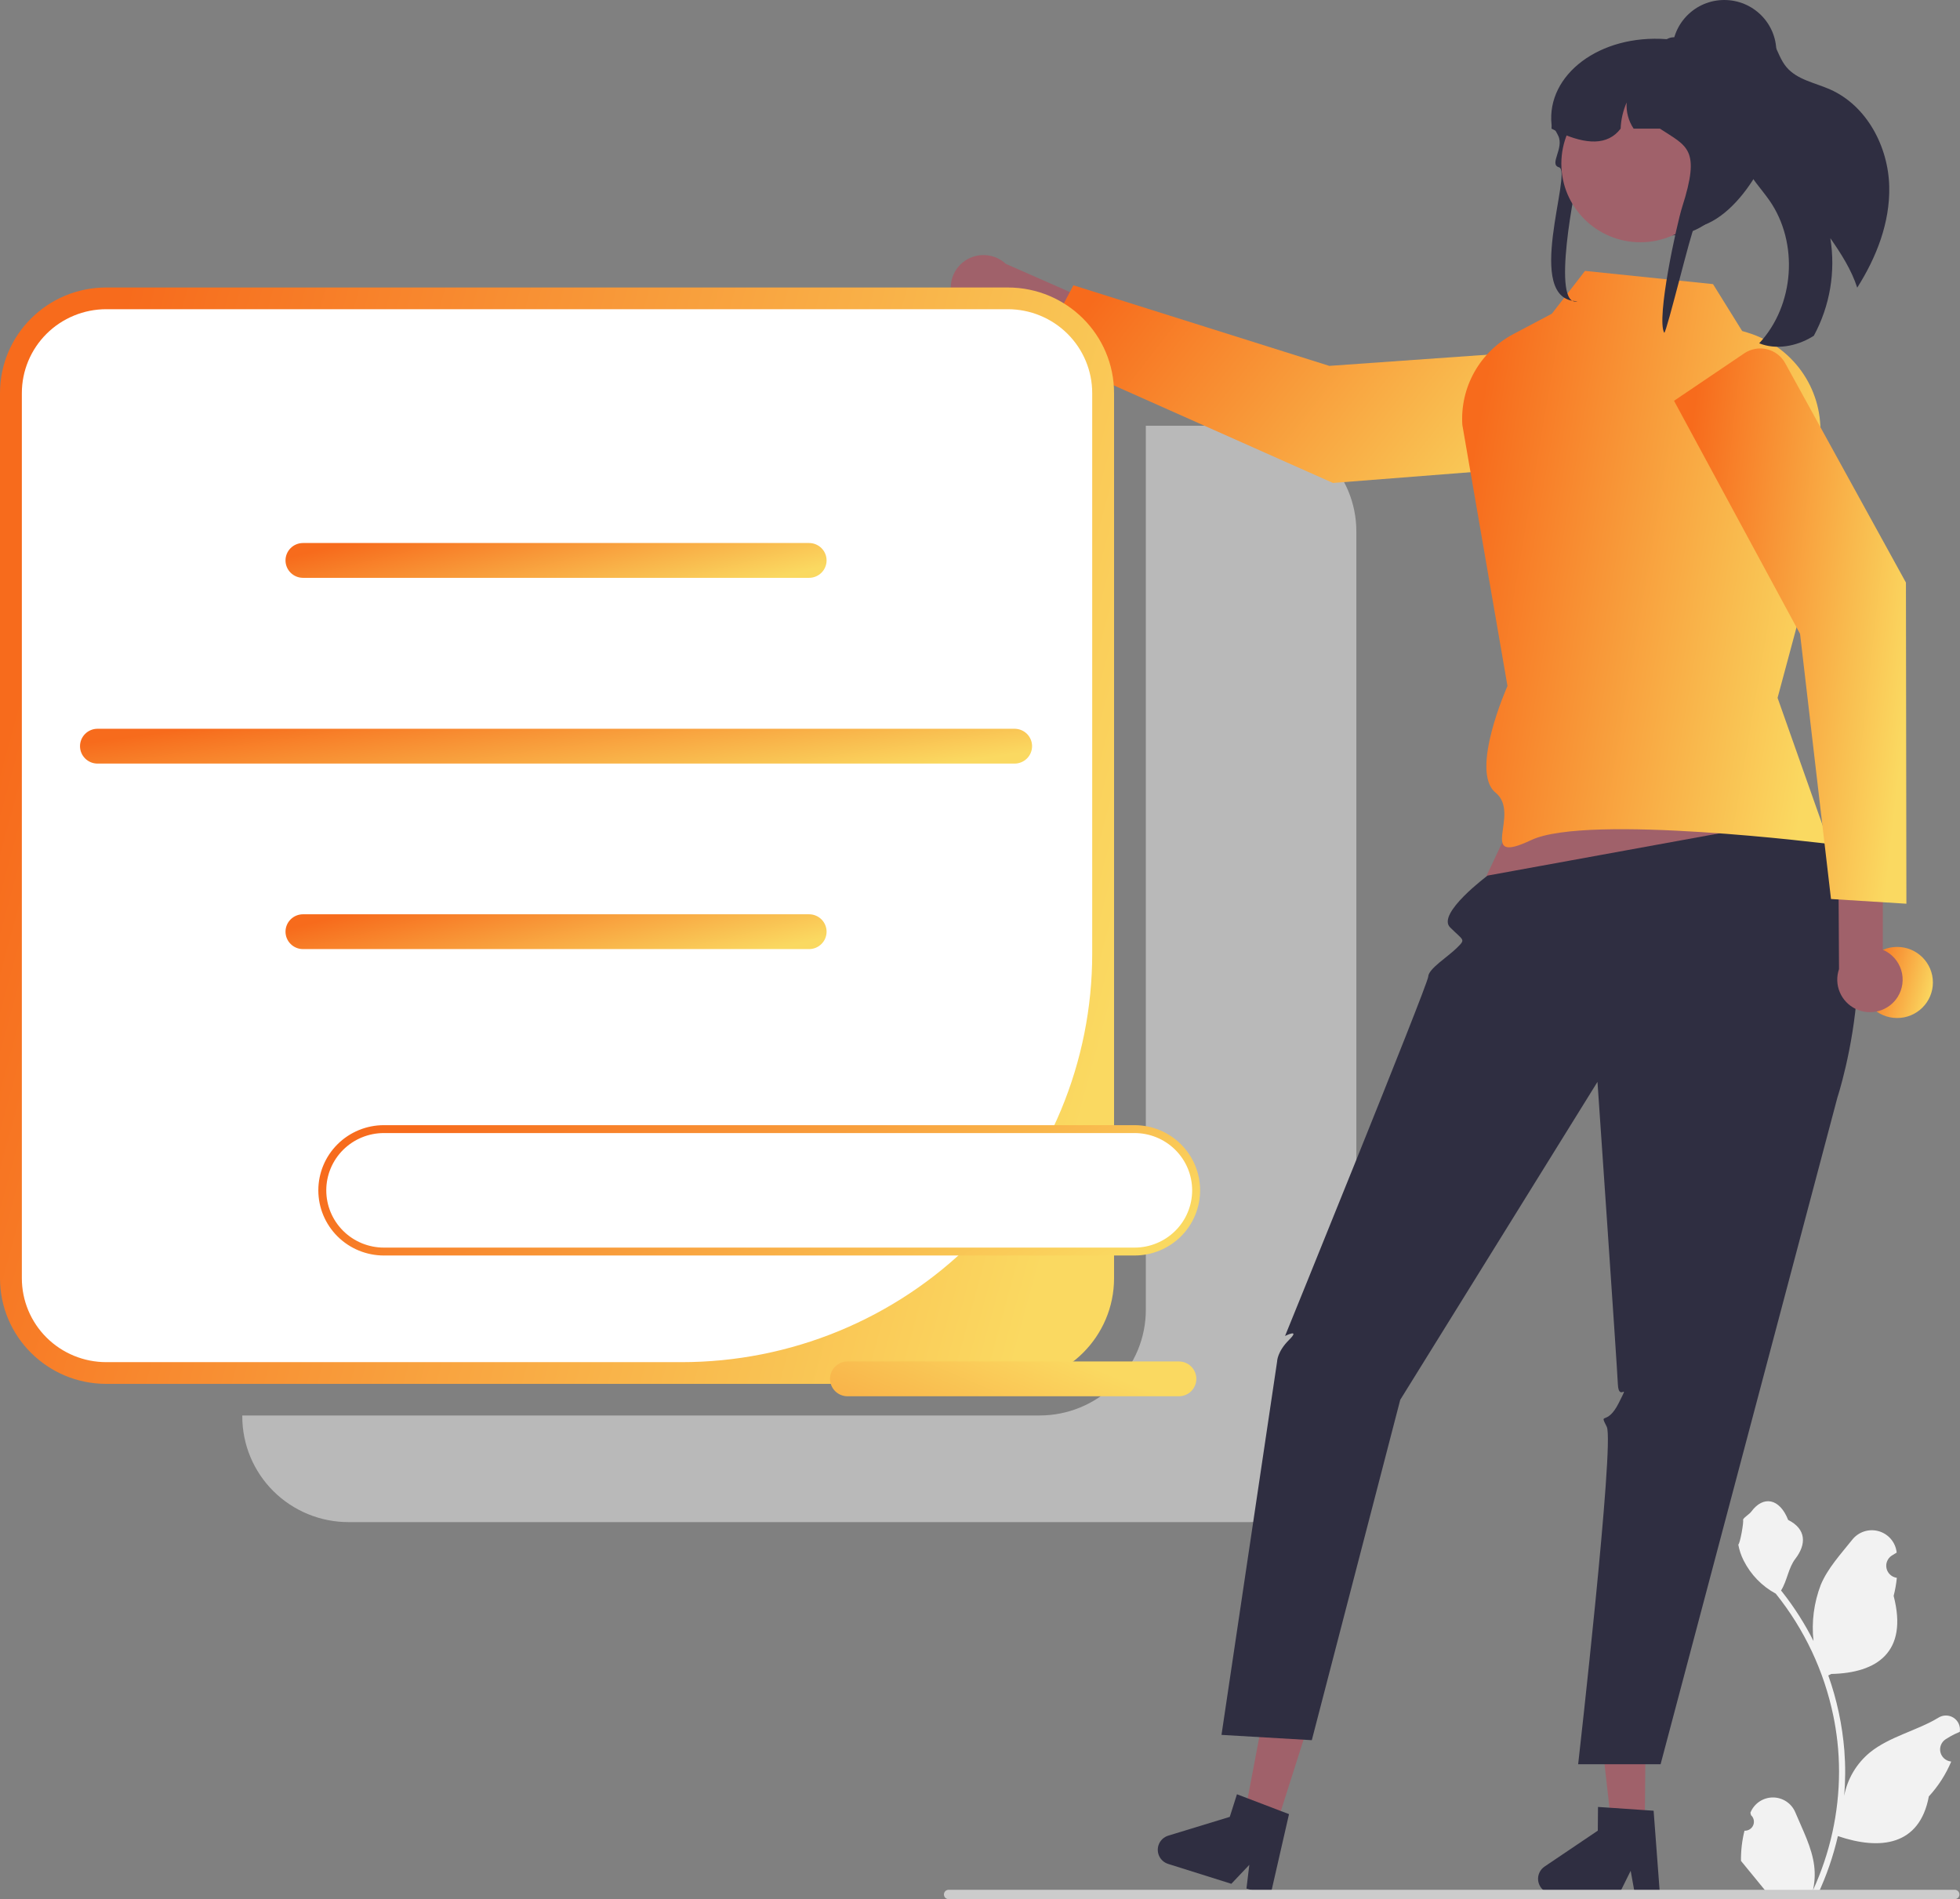 <svg width="225" height="218" viewBox="0 0 225 218" fill="none" xmlns="http://www.w3.org/2000/svg">
<rect x="0" y="0" width="225" height="218" fill="#808080" stroke="none"/>
<g clip-path="url(#clip0_216_3614)">
<path d="M143.509 48.868H131.537V150.352C131.537 151.944 131.221 153.521 130.609 154.992C129.996 156.463 129.098 157.8 127.965 158.925C126.833 160.051 125.489 160.944 124.009 161.554C122.53 162.163 120.944 162.477 119.342 162.477H27.814V162.593C27.814 164.185 28.129 165.762 28.742 167.233C29.355 168.704 30.253 170.04 31.385 171.166C32.518 172.292 33.862 173.185 35.342 173.795C36.821 174.404 38.407 174.718 40.008 174.718H143.508C145.11 174.718 146.696 174.404 148.175 173.795C149.655 173.185 150.999 172.292 152.131 171.166C153.264 170.04 154.162 168.704 154.775 167.233C155.387 165.762 155.703 164.185 155.703 162.593V60.992C155.703 57.777 154.418 54.693 152.131 52.419C149.844 50.145 146.743 48.868 143.509 48.868Z" fill="#B9B9B9"/>
<path d="M200.26 210.142C200.472 210.152 200.682 210.096 200.861 209.983C201.04 209.871 201.18 209.706 201.262 209.511C201.344 209.316 201.364 209.101 201.319 208.895C201.273 208.689 201.166 208.502 201.01 208.359L200.939 208.078C200.948 208.056 200.958 208.033 200.967 208.011C201.181 207.51 201.538 207.082 201.996 206.782C202.453 206.482 202.989 206.323 203.536 206.325C204.084 206.327 204.619 206.49 205.074 206.794C205.528 207.097 205.883 207.527 206.093 208.03C206.931 210.038 207.998 212.049 208.261 214.171C208.377 215.11 208.328 216.061 208.117 216.982C210.086 212.712 211.108 208.07 211.115 203.372C211.115 202.193 211.05 201.015 210.918 199.843C210.809 198.883 210.658 197.929 210.464 196.983C209.409 191.845 207.143 187.03 203.853 182.933C202.26 182.069 200.972 180.74 200.163 179.126C199.869 178.546 199.662 177.927 199.547 177.287C199.727 177.311 200.224 174.59 200.089 174.424C200.339 174.046 200.787 173.858 201.061 173.489C202.421 171.656 204.294 171.976 205.272 174.467C207.361 175.516 207.382 177.255 206.1 178.927C205.284 179.991 205.172 181.431 204.456 182.57C204.53 182.664 204.607 182.754 204.68 182.848C206.026 184.569 207.199 186.417 208.182 188.365C207.943 186.182 208.229 183.974 209.015 181.923C209.812 180.011 211.306 178.4 212.622 176.748C212.97 176.304 213.443 175.972 213.98 175.795C214.517 175.618 215.096 175.603 215.641 175.753C216.187 175.903 216.676 176.21 217.046 176.636C217.417 177.061 217.652 177.587 217.722 178.145C217.724 178.17 217.727 178.194 217.729 178.219C217.534 178.328 217.343 178.444 217.156 178.568C216.92 178.724 216.738 178.947 216.633 179.208C216.527 179.469 216.504 179.755 216.565 180.03C216.626 180.304 216.769 180.554 216.976 180.746C217.182 180.939 217.442 181.064 217.721 181.107L217.75 181.112C217.68 181.812 217.557 182.506 217.382 183.188C219.07 189.678 215.426 192.042 210.223 192.148C210.108 192.207 209.996 192.265 209.881 192.321C210.869 195.105 211.489 198.005 211.725 200.947C211.858 202.684 211.85 204.428 211.701 206.163L211.71 206.101C212.087 204.172 213.122 202.431 214.64 201.173C216.895 199.331 220.081 198.653 222.514 197.172C222.772 197.007 223.073 196.919 223.38 196.918C223.687 196.918 223.989 197.004 224.248 197.168C224.507 197.332 224.714 197.566 224.844 197.843C224.974 198.12 225.021 198.428 224.981 198.731L224.971 198.795C224.609 198.942 224.255 199.111 223.914 199.302C223.718 199.411 223.527 199.528 223.34 199.651C223.105 199.807 222.923 200.03 222.817 200.291C222.712 200.552 222.688 200.839 222.749 201.113C222.811 201.388 222.954 201.637 223.16 201.83C223.366 202.022 223.626 202.148 223.906 202.19L223.935 202.195C223.955 202.198 223.973 202.201 223.993 202.204C223.374 203.675 222.504 205.029 221.422 206.207C220.367 211.872 215.834 212.41 210.985 210.76H210.982C210.45 213.059 209.68 215.296 208.682 217.436H200.466C200.436 217.345 200.41 217.252 200.383 217.161C201.144 217.209 201.907 217.163 202.657 217.026C202.047 216.283 201.438 215.533 200.828 214.789C200.814 214.775 200.802 214.761 200.79 214.745C200.481 214.365 200.168 213.987 199.859 213.606L199.859 213.606C199.842 212.439 199.977 211.275 200.26 210.142L200.26 210.142Z" fill="#F2F2F2"/>
<path d="M109.761 35.063C110.061 35.515 110.457 35.897 110.919 36.182C111.382 36.467 111.902 36.649 112.443 36.714C112.983 36.78 113.532 36.728 114.05 36.563C114.569 36.397 115.045 36.121 115.445 35.755L132.528 43.418L135.821 39.241L115.465 30.287C114.794 29.662 113.916 29.303 112.998 29.279C112.079 29.255 111.183 29.567 110.48 30.156C109.777 30.745 109.315 31.569 109.183 32.474C109.05 33.378 109.256 34.299 109.761 35.063H109.761Z" fill="#A0616A"/>
<path d="M183.073 39.842L184.767 49.388C184.846 49.833 184.831 50.29 184.722 50.729C184.613 51.168 184.412 51.58 184.134 51.937C183.855 52.295 183.505 52.59 183.105 52.806C182.705 53.02 182.264 53.15 181.81 53.185L153.021 55.436L119.181 40.377L123.223 32.748L152.599 41.998L183.073 39.842Z" fill="url(#paint0_linear_216_3614)"/>
<path d="M115.695 33H12.194C5.46 33 0 38.428 0 45.125V146.725C0 153.421 5.46 158.85 12.194 158.85H115.695C122.429 158.85 127.889 153.421 127.889 146.725V45.125C127.889 38.428 122.429 33 115.695 33Z" fill="url(#paint1_linear_216_3614)"/>
<path d="M12.194 35.493C10.922 35.493 9.663 35.742 8.488 36.227C7.312 36.711 6.244 37.42 5.345 38.314C4.446 39.209 3.732 40.27 3.245 41.439C2.758 42.608 2.508 43.86 2.508 45.125V146.725C2.508 149.28 3.528 151.729 5.345 153.536C7.162 155.342 9.625 156.356 12.194 156.356H78.251C84.44 156.356 90.569 155.144 96.287 152.789C102.005 150.434 107.201 146.983 111.577 142.631C115.953 138.279 119.425 133.113 121.794 127.428C124.162 121.742 125.381 115.649 125.381 109.495V45.125C125.381 43.86 125.131 42.608 124.644 41.439C124.157 40.27 123.444 39.209 122.544 38.314C121.645 37.42 120.577 36.711 119.402 36.227C118.226 35.742 116.967 35.493 115.695 35.493H12.194Z" fill="white"/>
<path d="M92.878 66.328H34.785C34.252 66.328 33.741 66.117 33.364 65.742C32.987 65.367 32.775 64.859 32.775 64.329C32.775 63.799 32.987 63.291 33.364 62.916C33.741 62.541 34.252 62.331 34.785 62.331H92.878C93.411 62.331 93.922 62.541 94.299 62.916C94.676 63.291 94.888 63.799 94.888 64.329C94.888 64.859 94.676 65.367 94.299 65.742C93.922 66.117 93.411 66.328 92.878 66.328Z" fill="url(#paint2_linear_216_3614)"/>
<path d="M92.878 108.944H34.785C34.252 108.944 33.741 108.733 33.364 108.358C32.987 107.984 32.775 107.475 32.775 106.945C32.775 106.415 32.987 105.907 33.364 105.532C33.741 105.157 34.252 104.947 34.785 104.947H92.878C93.411 104.947 93.922 105.157 94.299 105.532C94.676 105.907 94.888 106.415 94.888 106.945C94.888 107.475 94.676 107.984 94.299 108.358C93.922 108.733 93.411 108.944 92.878 108.944Z" fill="url(#paint3_linear_216_3614)"/>
<path d="M116.468 87.65H11.195C10.662 87.65 10.151 87.439 9.774 87.064C9.397 86.689 9.185 86.181 9.185 85.651C9.185 85.121 9.397 84.613 9.774 84.238C10.151 83.863 10.662 83.653 11.195 83.653H116.468C117.001 83.653 117.512 83.863 117.889 84.238C118.266 84.613 118.478 85.121 118.478 85.651C118.478 86.181 118.266 86.689 117.889 87.064C117.512 87.439 117.001 87.65 116.468 87.65Z" fill="url(#paint4_linear_216_3614)"/>
<path d="M179.436 81.917L168.948 104.132L209.291 100.07L200.869 78.744L179.436 81.917Z" fill="#A0616A"/>
<path d="M188.815 209.6L184.99 209.568L183.297 194.556L188.941 194.604L188.815 209.6Z" fill="#A0616A"/>
<path d="M176.563 215.647C176.559 216.098 176.736 216.532 177.054 216.854C177.372 217.175 177.805 217.358 178.258 217.363L185.863 217.426L187.194 214.743L187.683 217.439L190.553 217.465L189.828 207.846L188.83 207.78L184.758 207.501L183.444 207.414L183.421 210.135L177.312 214.255C177.083 214.41 176.896 214.617 176.765 214.86C176.635 215.102 176.565 215.372 176.563 215.647Z" fill="#2F2E41"/>
<path d="M146.485 209.617L142.839 208.469L145.656 193.625L151.038 195.32L146.485 209.617Z" fill="#A0616A"/>
<path d="M132.987 211.818C132.851 212.248 132.892 212.715 133.1 213.115C133.309 213.515 133.669 213.817 134.101 213.953L141.352 216.235L143.417 214.059L143.088 216.78L145.823 217.643L147.973 208.237L147.038 207.882L143.228 206.426L141.998 205.958L141.172 208.553L134.115 210.707C133.851 210.787 133.61 210.931 133.413 211.124C133.217 211.318 133.071 211.556 132.987 211.818Z" fill="#2F2E41"/>
<path d="M207.453 93.822L170.772 100.505C170.772 100.505 164.889 104.881 166.463 106.448C168.037 108.015 168.281 107.773 167.247 108.801C166.213 109.829 163.977 111.203 163.955 112.103C163.933 113.002 147.518 153.352 147.518 153.352C147.518 153.352 149.342 152.445 147.974 153.805C146.606 155.165 146.606 156.289 146.606 156.289L140.223 199.142L150.59 199.749L160.741 160.681L183.384 124.183C183.384 124.183 185.631 156.73 185.725 158.894C185.819 161.059 187.187 158.339 185.819 161.059C184.451 163.779 183.539 161.966 184.451 163.779C185.363 165.593 181.166 202.512 181.166 202.512H190.629L210.924 125.988C210.924 125.988 218.144 104.111 207.453 93.822Z" fill="#2F2E41"/>
<path d="M196.648 32.613L181.954 31.095L178.147 36.009L173.713 38.357C171.836 39.351 170.287 40.862 169.251 42.708C168.214 44.554 167.735 46.658 167.87 48.768L173.052 78.744C173.052 78.744 168.675 88.545 171.684 90.985C174.694 93.424 169.357 99.466 175.788 96.425C182.219 93.384 209.985 96.879 209.985 96.879L204.058 80.104L208.486 63.621L208.973 49.8C209.064 47.217 208.293 44.677 206.781 42.575C205.268 40.474 203.099 38.929 200.611 38.181L199.992 37.995L196.648 32.613Z" fill="url(#paint5_linear_216_3614)"/>
<path d="M216.876 21.413C216.972 25.53 215.425 29.518 213.201 33.02C212.54 30.976 211.353 29.115 210.114 27.341C210.739 31.178 210.073 35.113 208.222 38.537C208.157 38.583 208.089 38.626 208.019 38.666C206.207 39.75 203.909 40.189 201.949 39.406C206 35.065 206.515 27.871 203.119 23.001C202.157 21.619 200.914 20.397 200.318 18.824C199.378 16.315 200.282 13.553 200.852 10.936C201.385 8.502 201.478 5.604 199.836 3.82C200.011 3.571 200.25 3.372 200.528 3.245C200.806 3.117 201.113 3.066 201.418 3.096C202.431 3.238 203.168 4.113 203.638 5.015C204.107 5.916 204.417 6.916 205.071 7.694C206.283 9.152 208.347 9.496 210.086 10.265C214.298 12.13 216.775 16.83 216.876 21.413Z" fill="#2F2E41"/>
<path d="M108.36 217.46C108.36 217.531 108.374 217.602 108.401 217.667C108.428 217.733 108.468 217.792 108.518 217.842C108.569 217.892 108.629 217.932 108.695 217.959C108.761 217.986 108.831 218 108.903 218H224.393C224.537 218 224.675 217.943 224.777 217.842C224.879 217.741 224.936 217.603 224.936 217.46C224.936 217.317 224.879 217.18 224.777 217.079C224.675 216.978 224.537 216.921 224.393 216.921H108.903C108.831 216.921 108.761 216.934 108.695 216.962C108.629 216.989 108.569 217.028 108.518 217.078C108.468 217.129 108.428 217.188 108.401 217.254C108.374 217.319 108.36 217.389 108.36 217.46Z" fill="#CCCCCC"/>
<path d="M217.785 116.854C220.052 116.854 221.889 115.027 221.889 112.774C221.889 110.52 220.052 108.693 217.785 108.693C215.519 108.693 213.682 110.52 213.682 112.774C213.682 115.027 215.519 116.854 217.785 116.854Z" fill="url(#paint6_linear_216_3614)"/>
<path d="M181.421 19.058C181.662 18.221 180.003 23.341 180.804 23.433C184.45 23.849 189.455 26.014 191.995 27.024C192.109 27.011 192.223 26.998 192.334 26.982C192.607 26.952 192.872 26.909 193.135 26.859C199.048 25.747 201.322 16.715 201.322 16.633C201.322 16.227 200.342 5.075 198.798 4.91C198.392 4.866 197.985 4.844 197.577 4.844H193.746C192.953 4.674 192.15 4.558 191.341 4.497H191.334C183.621 3.913 177.54 8.587 178.108 14.275C178.112 14.282 178.119 14.288 178.122 14.295C178.287 14.539 178.431 14.77 178.559 14.991C178.684 15.199 178.788 15.397 178.879 15.585C179.582 17.038 177.775 18.866 178.973 19.207C180.567 19.66 174.782 34.573 181.089 34.573C178.021 35.44 180.757 21.369 181.421 19.058Z" fill="#2F2E41"/>
<path d="M188.306 27.808C193.316 27.808 197.377 23.77 197.377 18.789C197.377 13.808 193.316 9.77 188.306 9.77C183.297 9.77 179.236 13.808 179.236 18.789C179.236 23.77 183.297 27.808 188.306 27.808Z" fill="#A0616A"/>
<path d="M178.108 14.767C178.26 14.846 178.408 14.919 178.559 14.991C178.717 15.067 178.875 15.143 179.033 15.212C182.071 16.582 184.543 16.734 186.043 14.767C186.083 13.732 186.317 12.713 186.733 11.763C186.659 12.825 186.941 13.88 187.533 14.767H190.554C193.665 16.82 195.263 17.035 193.103 23.775C192.501 25.653 190.107 36.583 191.049 38.204C191.322 38.174 194.22 26.203 194.482 26.153C200.396 25.041 204.153 15.354 203.672 14.806C203.674 13.248 203.314 11.71 202.619 10.314C201.74 8.544 200.37 7.062 198.67 6.042C197.657 5.554 196.601 5.159 195.515 4.864C195.488 4.857 195.465 4.851 195.438 4.844C195.105 4.755 194.765 4.672 194.425 4.603C193.723 4.456 193.014 4.349 192.3 4.283C192.249 4.279 192.199 4.276 192.152 4.276C191.866 4.277 191.586 4.353 191.341 4.497C191.338 4.497 191.338 4.501 191.334 4.501C191.159 4.603 191.005 4.738 190.883 4.9C190.669 5.172 190.552 5.508 190.554 5.854H187.19C187.066 5.854 186.941 5.857 186.817 5.864C184.572 5.94 182.436 6.847 180.828 8.406C179.22 9.965 178.255 12.065 178.122 14.295C178.112 14.453 178.108 14.608 178.108 14.767Z" fill="#2F2E41"/>
<path d="M197.941 11.884C201.241 11.884 203.917 9.223 203.917 5.942C203.917 2.66 201.241 0 197.941 0C194.641 0 191.965 2.66 191.965 5.942C191.965 9.223 194.641 11.884 197.941 11.884Z" fill="#2F2E41"/>
<path d="M217.832 114.456C218.123 113.999 218.311 113.484 218.383 112.947C218.455 112.411 218.409 111.865 218.248 111.347C218.087 110.83 217.814 110.354 217.45 109.952C217.085 109.549 216.637 109.231 216.137 109.017L216.166 90.383L210.985 89.108L211.112 111.24C210.814 112.105 210.845 113.048 211.2 113.891C211.554 114.735 212.207 115.419 213.035 115.816C213.864 116.212 214.809 116.293 215.693 116.042C216.577 115.791 217.338 115.227 217.832 114.456V114.456Z" fill="#A0616A"/>
<path d="M192.172 46.006L200.235 40.557C200.611 40.303 201.037 40.13 201.484 40.049C201.932 39.968 202.391 39.981 202.833 40.087C203.276 40.193 203.691 40.39 204.052 40.665C204.413 40.94 204.712 41.286 204.931 41.683L218.794 66.871L218.847 103.735L210.192 103.195L206.639 72.761L192.172 46.006Z" fill="url(#paint7_linear_216_3614)"/>
<path d="M130.244 129.607H44.067C42.192 129.607 40.395 130.347 39.069 131.665C37.744 132.983 36.999 134.77 36.999 136.634C36.999 138.498 37.744 140.285 39.069 141.603C40.395 142.921 42.192 143.661 44.067 143.661H130.244C132.118 143.661 133.916 142.921 135.241 141.603C136.567 140.285 137.311 138.498 137.311 136.634C137.311 134.77 136.567 132.983 135.241 131.665C133.916 130.347 132.118 129.607 130.244 129.607Z" fill="white"/>
<path d="M130.244 144.115H44.067C42.072 144.115 40.158 143.327 38.747 141.924C37.336 140.521 36.543 138.618 36.543 136.634C36.543 134.65 37.336 132.747 38.747 131.345C40.158 129.942 42.072 129.154 44.067 129.154H130.244C132.239 129.154 134.153 129.942 135.564 131.345C136.975 132.747 137.767 134.65 137.767 136.634C137.767 138.618 136.975 140.521 135.564 141.924C134.153 143.327 132.239 144.115 130.244 144.115ZM44.067 130.06C42.313 130.06 40.632 130.753 39.392 131.986C38.152 133.219 37.455 134.891 37.455 136.634C37.455 138.378 38.152 140.05 39.392 141.282C40.632 142.515 42.313 143.208 44.067 143.208H130.244C131.997 143.208 133.679 142.515 134.919 141.282C136.159 140.05 136.855 138.378 136.855 136.634C136.855 134.891 136.159 133.219 134.919 131.986C133.679 130.753 131.997 130.06 130.244 130.06H44.067Z" fill="url(#paint8_linear_216_3614)"/>
<path d="M135.325 160.274H97.295C96.762 160.274 96.251 160.063 95.874 159.689C95.497 159.314 95.285 158.806 95.285 158.276C95.285 157.746 95.497 157.237 95.874 156.862C96.251 156.488 96.762 156.277 97.295 156.277H135.325C135.858 156.277 136.37 156.488 136.747 156.862C137.123 157.237 137.335 157.746 137.335 158.276C137.335 158.806 137.123 159.314 136.747 159.689C136.37 160.063 135.858 160.274 135.325 160.274Z" fill="url(#paint9_linear_216_3614)"/>
</g>
<defs>
<linearGradient id="paint0_linear_216_3614" x1="126.751" y1="32.748" x2="170.119" y2="66.48" gradientUnits="userSpaceOnUse">
<stop stop-color="#F76B1C"/>
<stop offset="1" stop-color="#FAD961"/>
</linearGradient>
<linearGradient id="paint1_linear_216_3614" x1="14.75" y1="33" x2="140.952" y2="67.48" gradientUnits="userSpaceOnUse">
<stop stop-color="#F76B1C"/>
<stop offset="1" stop-color="#FAD961"/>
</linearGradient>
<linearGradient id="paint2_linear_216_3614" x1="39.939" y1="62.331" x2="43.508" y2="77.242" gradientUnits="userSpaceOnUse">
<stop stop-color="#F76B1C"/>
<stop offset="1" stop-color="#FAD961"/>
</linearGradient>
<linearGradient id="paint3_linear_216_3614" x1="39.939" y1="104.947" x2="43.508" y2="119.858" gradientUnits="userSpaceOnUse">
<stop stop-color="#F76B1C"/>
<stop offset="1" stop-color="#FAD961"/>
</linearGradient>
<linearGradient id="paint4_linear_216_3614" x1="21.79" y1="83.653" x2="23.896" y2="99.131" gradientUnits="userSpaceOnUse">
<stop stop-color="#F76B1C"/>
<stop offset="1" stop-color="#FAD961"/>
</linearGradient>
<linearGradient id="paint5_linear_216_3614" x1="172.707" y1="31.095" x2="216.121" y2="38.528" gradientUnits="userSpaceOnUse">
<stop stop-color="#F76B1C"/>
<stop offset="1" stop-color="#FAD961"/>
</linearGradient>
<linearGradient id="paint6_linear_216_3614" x1="214.628" y1="108.693" x2="222.739" y2="110.886" gradientUnits="userSpaceOnUse">
<stop stop-color="#F76B1C"/>
<stop offset="1" stop-color="#FAD961"/>
</linearGradient>
<linearGradient id="paint7_linear_216_3614" x1="195.248" y1="39.997" x2="223.182" y2="43.14" gradientUnits="userSpaceOnUse">
<stop stop-color="#F76B1C"/>
<stop offset="1" stop-color="#FAD961"/>
</linearGradient>
<linearGradient id="paint8_linear_216_3614" x1="48.218" y1="129.154" x2="73.13" y2="174.47" gradientUnits="userSpaceOnUse">
<stop stop-color="#F76B1C"/>
<stop offset="1" stop-color="#FAD961"/>
</linearGradient>
<linearGradient id="paint9_linear_216_3614" x1="10.921" y1="153.681" x2="27.299" y2="115.157" gradientUnits="userSpaceOnUse">
<stop stop-color="#F76B1C"/>
<stop offset="1" stop-color="#FAD961"/>
</linearGradient>
<clipPath id="clip0_216_3614">
<rect width="225" height="218" fill="white"/>
</clipPath>
</defs>
</svg>
